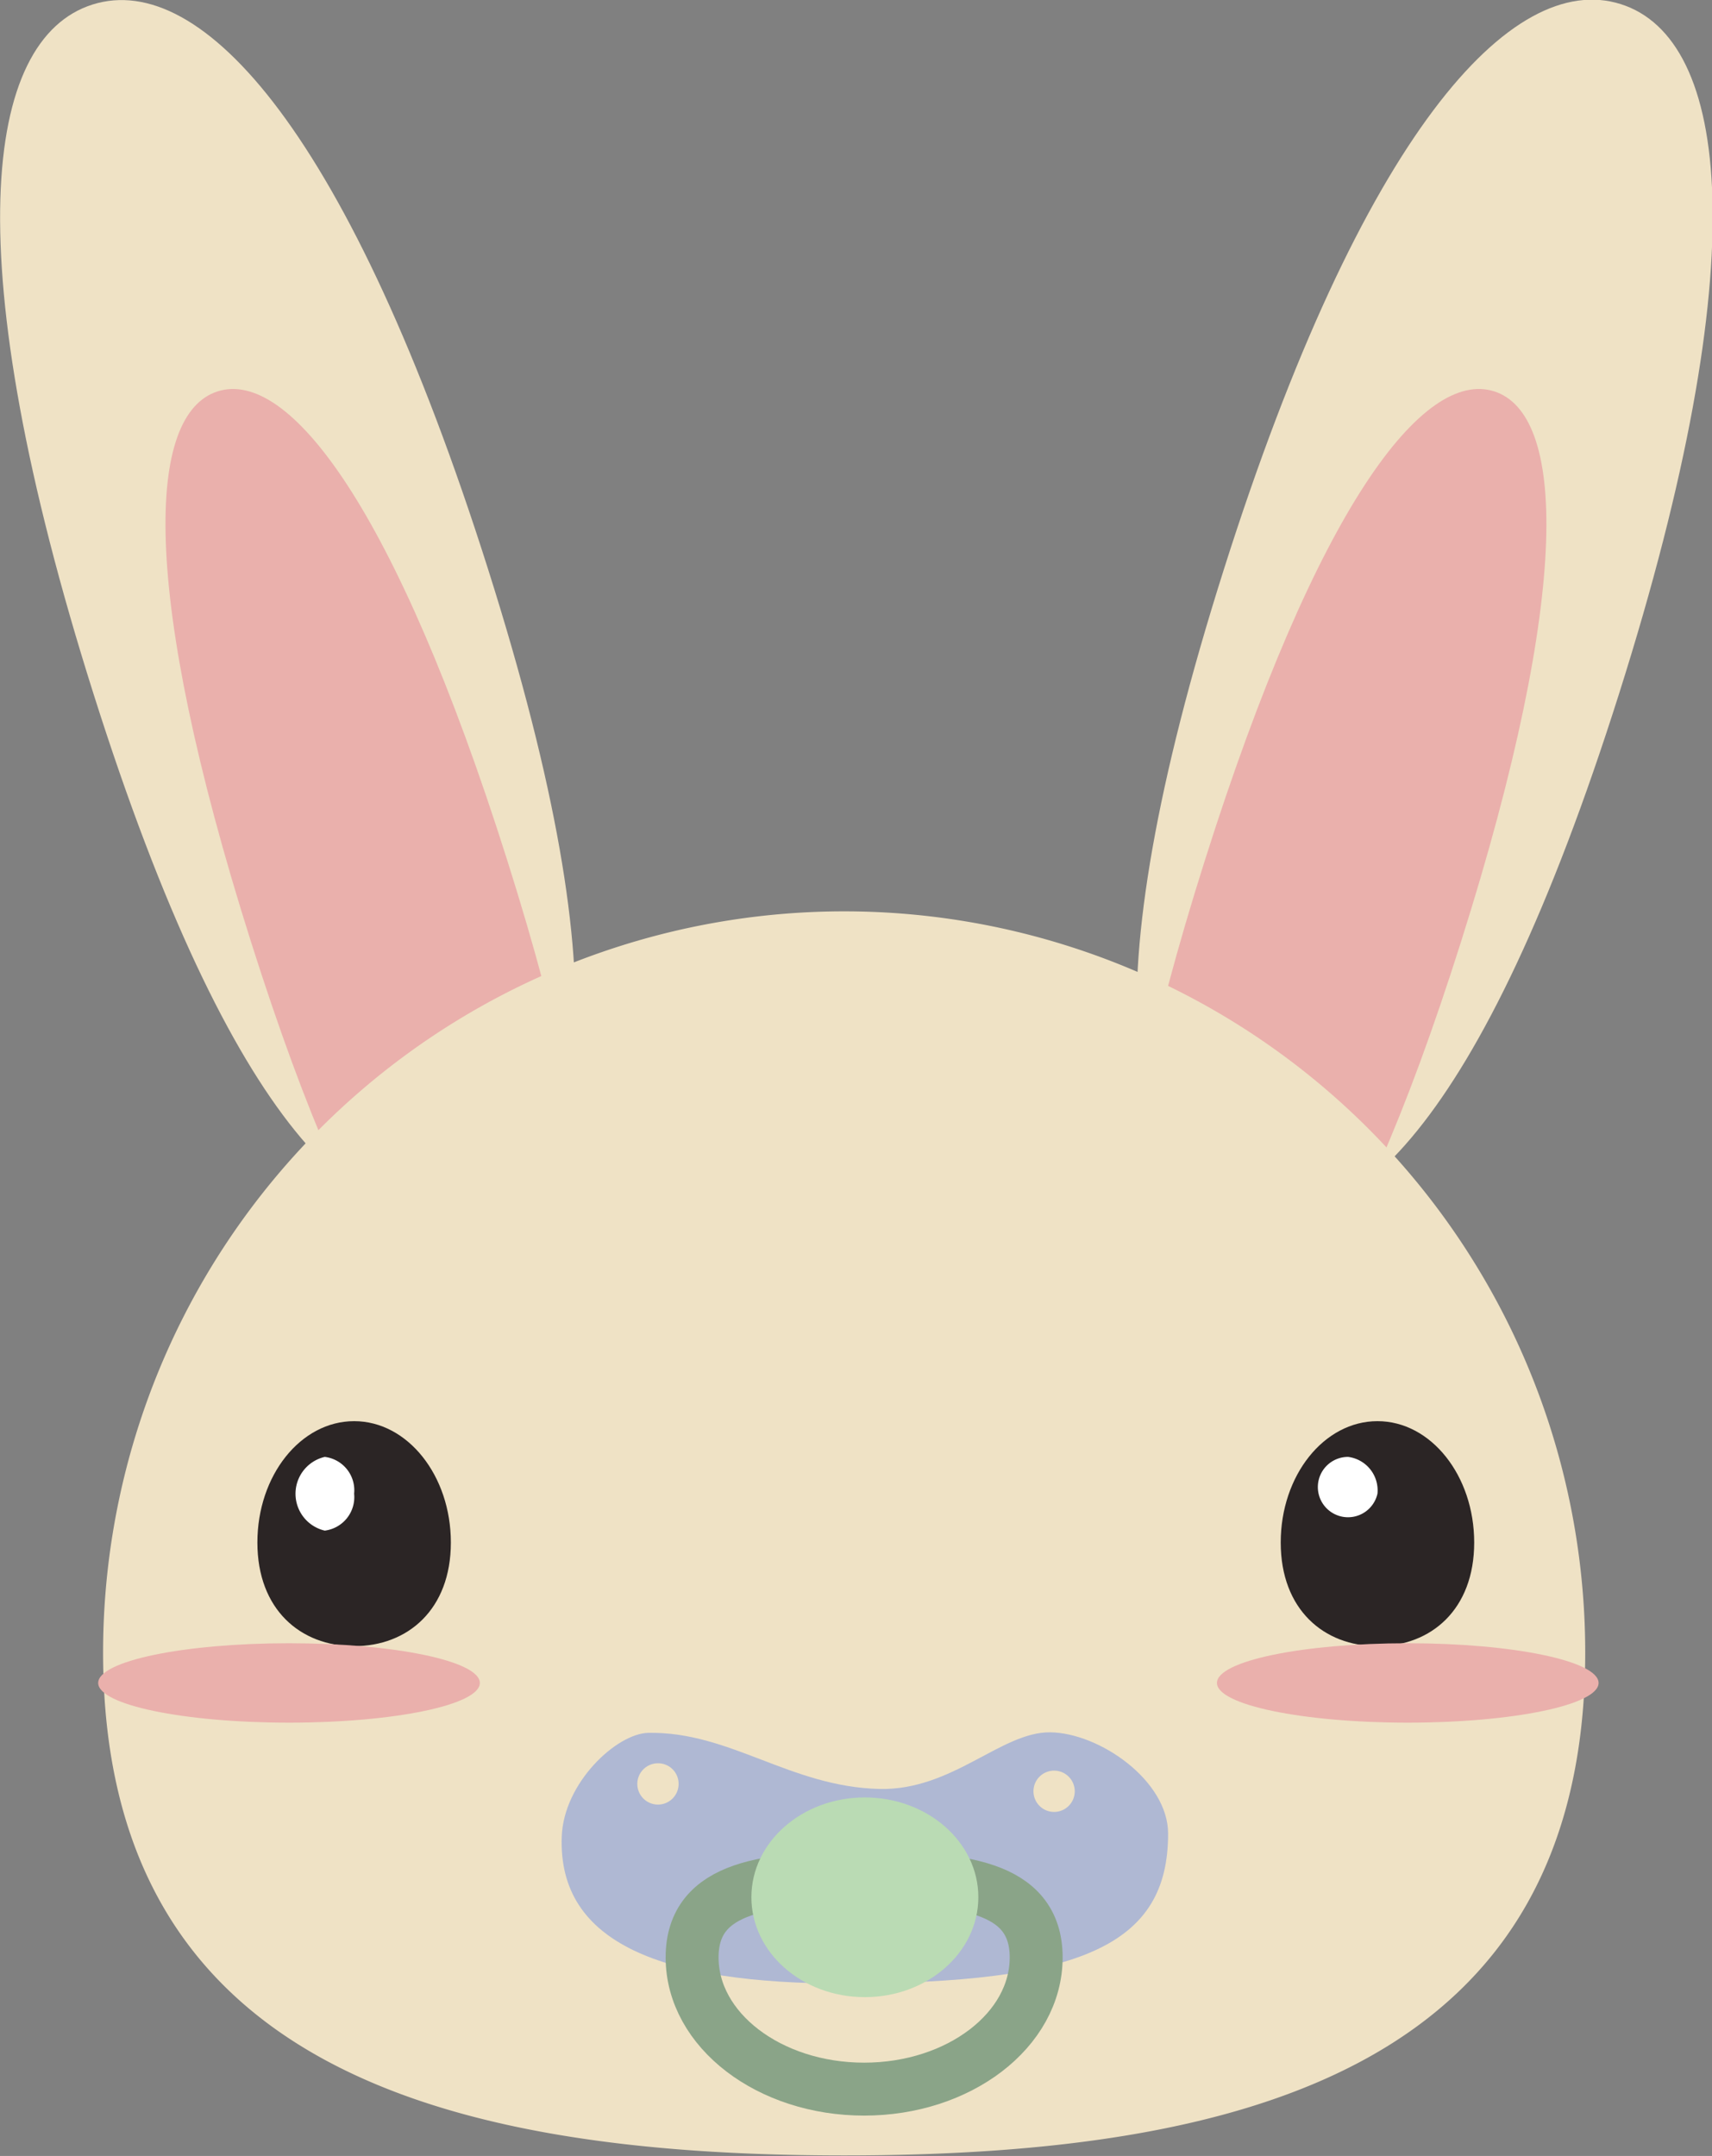 <svg xmlns="http://www.w3.org/2000/svg" viewBox="0 0 129.37 162.9"><rect x="0" y="0" width="129.37" height="162.9" fill="#808080" stroke="none"/><defs><style>.cls-1{fill:#efe2c5;}.cls-2{fill:#eab0ac;}.cls-3{fill:#2b2525;}.cls-4{fill:#fff;}.cls-5{fill:#afb8d3;}.cls-6{fill:none;stroke:#8aa488;stroke-miterlimit:10;stroke-width:4px;}.cls-7{fill:#badbb4;}</style></defs><g id="Layer_5_copy" data-name="Layer 5 copy"><g id="Layer_2_copy" data-name="Layer 2 copy"><path class="cls-1" d="M36.88,43c10.43,32.91,7.28,46.14-1,48.74S17.51,85.39,7.08,52.47-1.27,2.94,7,.34,26.45,10.11,36.88,43Z"/><path class="cls-2" d="M38.33,65c8.46,26.73,7,37.12,1.63,38.82s-12.55-6-21-32.68-7.86-39.87-2.51-41.57S29.86,38.23,38.33,65Z"/><path class="cls-1" d="M92.49,43c-10.43,32.91-7.28,46.14,1,48.74s18.42-6.38,28.85-39.3,8.36-49.53.13-52.13S102.92,10.11,92.49,43Z"/><path class="cls-2" d="M91.05,65c-8.47,26.73-7,37.12-1.64,38.82s12.56-6,21-32.68,7.85-39.87,2.5-41.57S99.52,38.23,91.05,65Z"/><path class="cls-1" d="M119.79,124.86c0,30.93-25.07,38-56,38s-56-7.11-56-38a56,56,0,0,1,112,0Z"/></g><g id="Layer_3_copy" data-name="Layer 3 copy"><path class="cls-3" d="M34.07,116.55c0,5.07-3.27,7.83-7.31,7.83s-7.31-2.76-7.31-7.83,3.27-9.17,7.31-9.17S34.07,111.49,34.07,116.55Z"/><path class="cls-4" d="M26.76,112.86a2.55,2.55,0,0,1-2.22,2.79,2.86,2.86,0,0,1,0-5.57A2.54,2.54,0,0,1,26.76,112.86Z"/><path class="cls-3" d="M111.4,116.55c0,5.07-3.27,7.83-7.31,7.83s-7.31-2.76-7.31-7.83,3.27-9.17,7.31-9.17S111.4,111.49,111.4,116.55Z"/><path class="cls-4" d="M104.09,112.86a2.28,2.28,0,1,1-2.22-2.78A2.55,2.55,0,0,1,104.09,112.86Z"/><ellipse class="cls-2" cx="21.84" cy="127.16" rx="14.42" ry="3"/><ellipse class="cls-2" cx="106.38" cy="127.16" rx="14.42" ry="3"/></g><g id="Layer_20" data-name="Layer 20"><path class="cls-5" d="M42.45,138.76c.15-4.07,4.15-7.78,6.54-7.83,6.19-.11,10.71,4.08,17.48,4.24,5.5.12,9.19-4.32,12.89-4.28s8.91,3.63,8.91,7.66c0,8.41-6.52,11.32-24.55,11.32C50.19,149.87,42.14,146.91,42.45,138.76Z"/><path class="cls-6" d="M78.3,147.9c0,5.49-5.83,9.95-13,9.95s-13-4.46-13-9.95,5.83-6,13-6S78.3,142.41,78.3,147.9Z"/><path class="cls-7" d="M73.93,143.35c0,4.17-3.84,7.55-8.58,7.55s-8.57-3.38-8.57-7.55,3.84-7.54,8.57-7.54S73.93,139.18,73.93,143.35Z"/><path class="cls-1" d="M81.21,135.47a1.56,1.56,0,0,1-3.11,0,1.56,1.56,0,1,1,3.11,0Z"/><path class="cls-1" d="M51.28,134.79a1.56,1.56,0,1,1-1.56-1.56A1.55,1.55,0,0,1,51.28,134.79Z"/></g></g></svg>